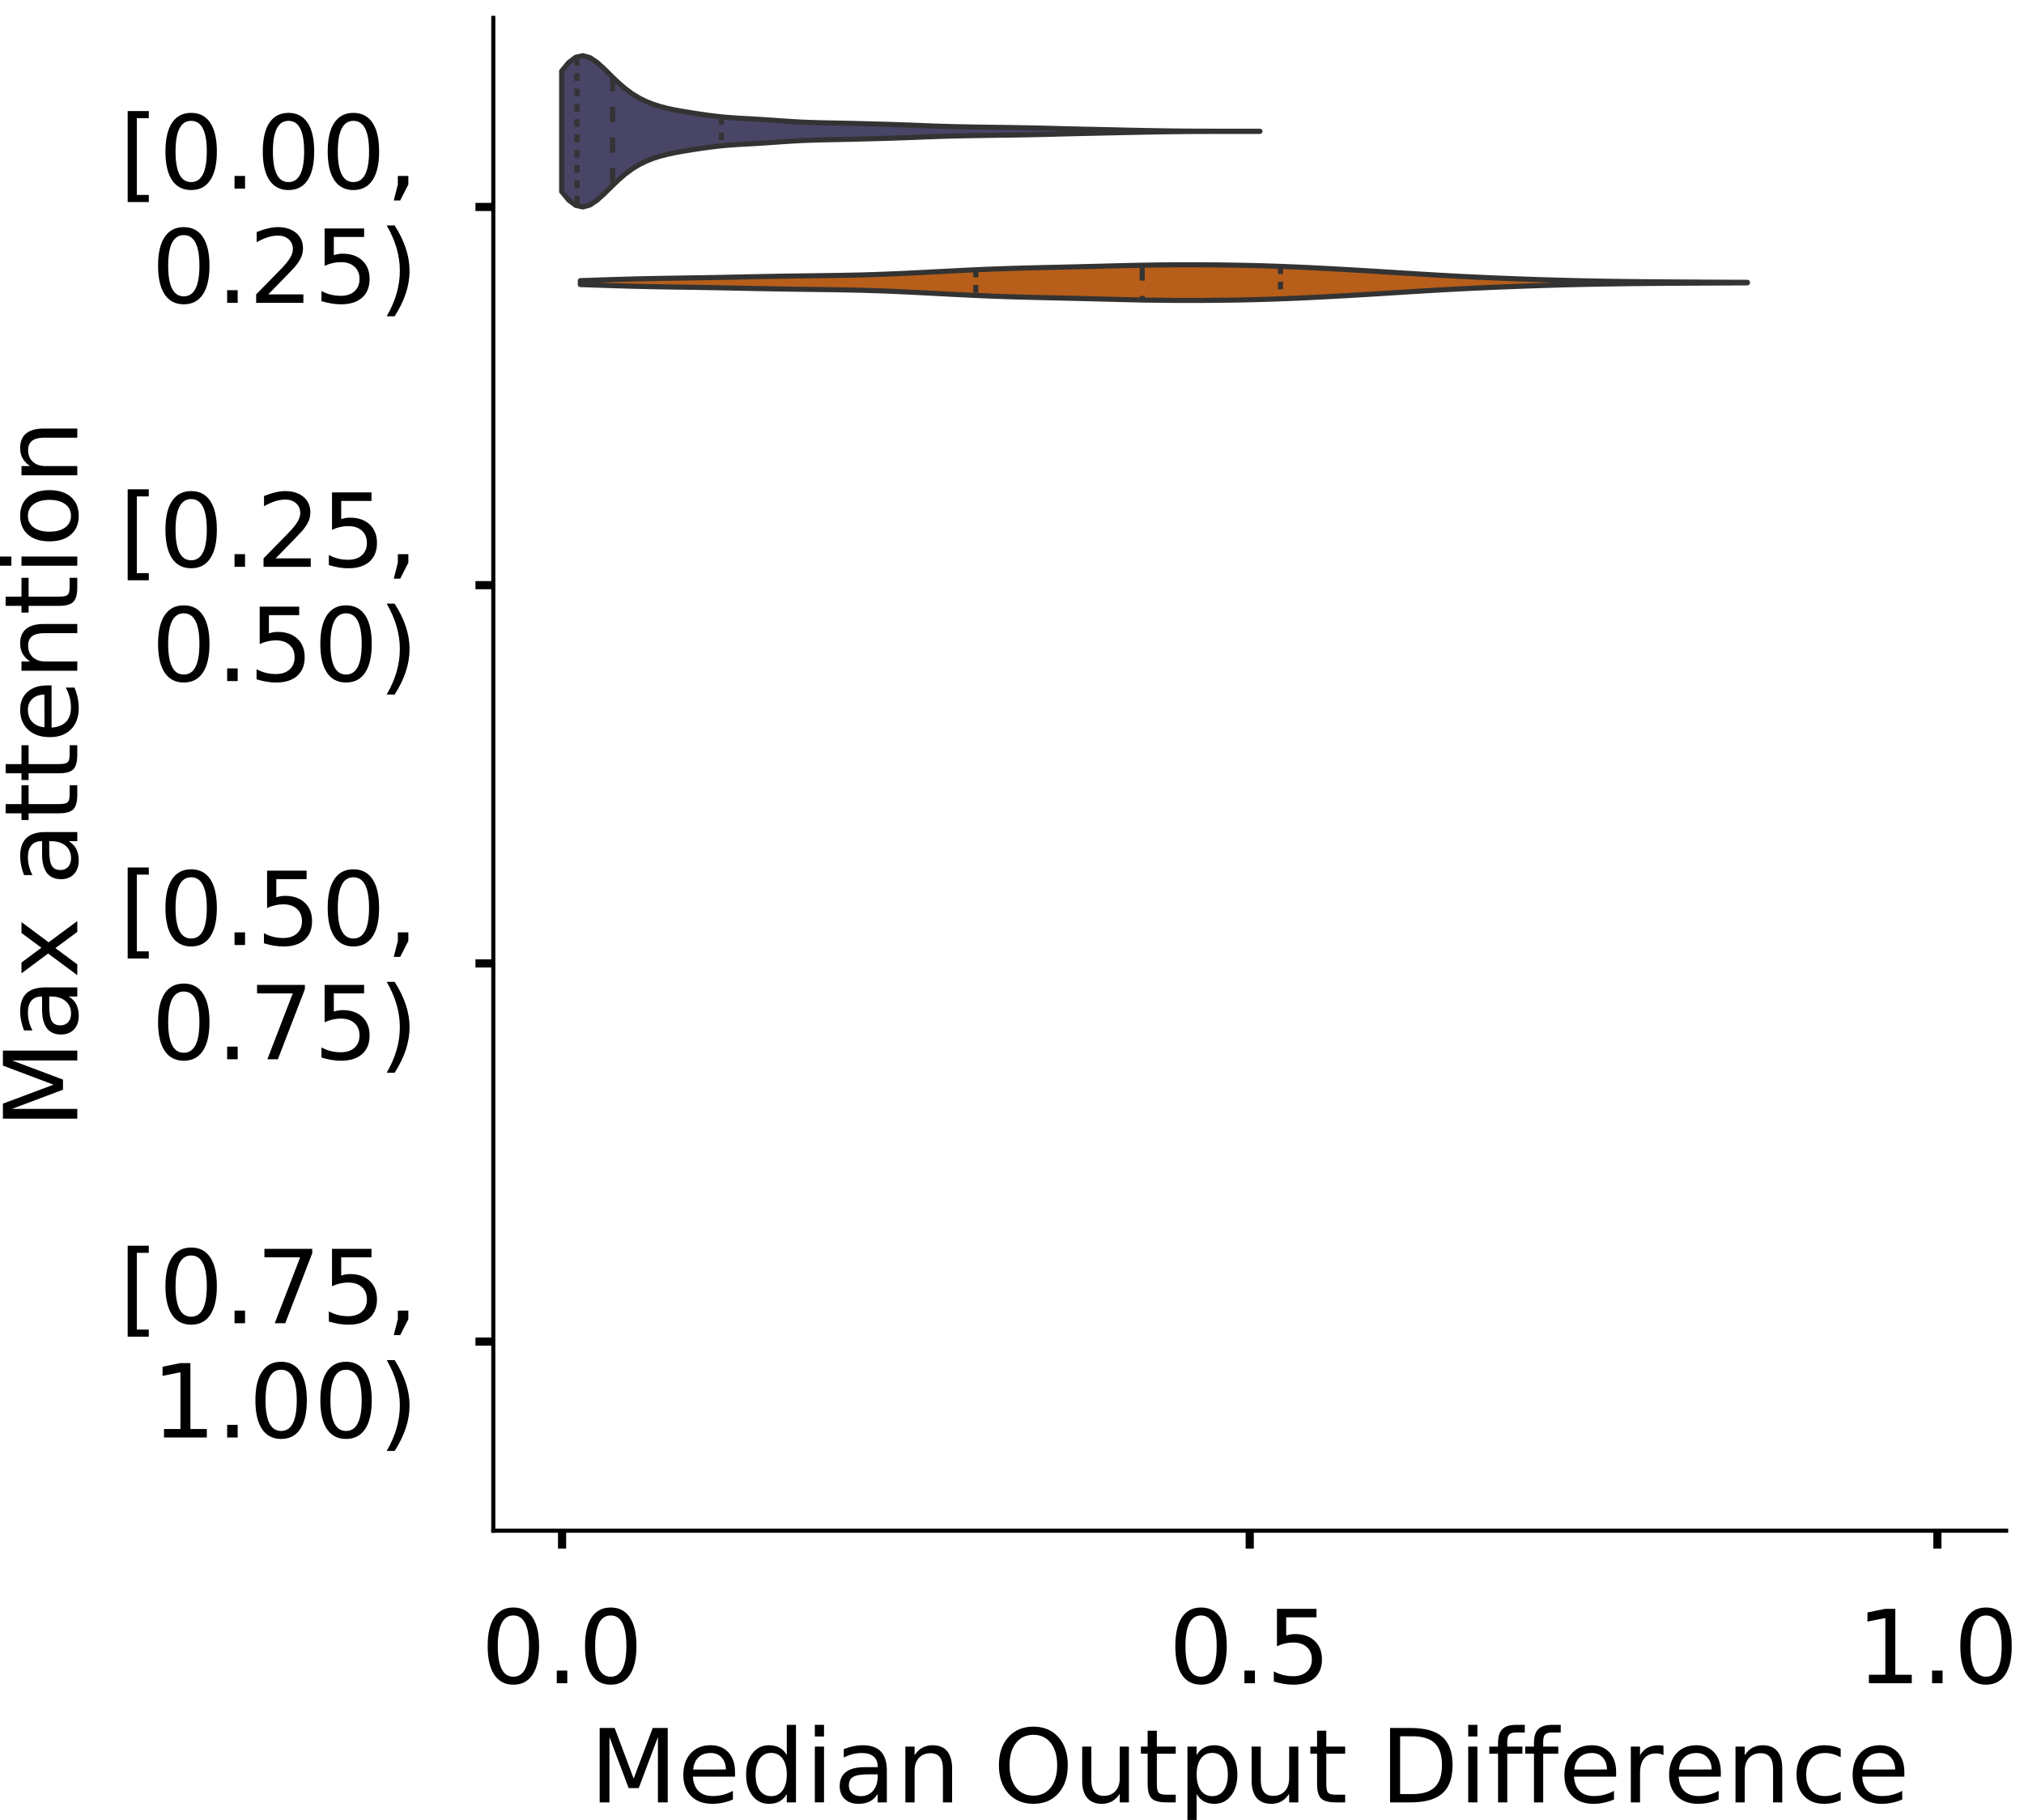 <?xml version="1.0" encoding="utf-8" standalone="no"?>
<!DOCTYPE svg PUBLIC "-//W3C//DTD SVG 1.1//EN"
  "http://www.w3.org/Graphics/SVG/1.1/DTD/svg11.dtd">
<!-- Created with matplotlib (https://matplotlib.org/) -->
<svg height="356.753pt" version="1.1" viewBox="0 0 396.753 356.753" width="396.753pt" xmlns="http://www.w3.org/2000/svg" xmlns:xlink="http://www.w3.org/1999/xlink">
 <defs>
  <style type="text/css">
*{stroke-linecap:butt;stroke-linejoin:round;}
  </style>
 </defs>
 <g id="figure_1">
  <g id="patch_1">
   <path d="M 0 356.753 
L 396.753 356.753 
L 396.753 0 
L 0 0 
z
" style="fill:#ffffff;"/>
  </g>
  <g id="axes_1">
   <g id="patch_2">
    <path d="M 96.7 300.053 
L 393.253 300.053 
L 393.253 3.5 
L 96.7 3.5 
z
" style="fill:#ffffff;"/>
   </g>
   <g id="PolyCollection_1">
    <defs>
     <path d="M 110.097 -319.211 
L 110.097 -342.813 
L 111.48 -344.487 
L 112.862 -345.529 
L 114.245 -345.839 
L 115.628 -345.46 
L 117.01 -344.542 
L 118.393 -343.295 
L 119.776 -341.925 
L 121.158 -340.592 
L 122.541 -339.394 
L 123.923 -338.372 
L 125.306 -337.529 
L 126.689 -336.848 
L 128.071 -336.302 
L 129.454 -335.865 
L 130.837 -335.511 
L 132.219 -335.218 
L 133.602 -334.963 
L 134.984 -334.732 
L 136.367 -334.514 
L 137.75 -334.307 
L 139.132 -334.115 
L 140.515 -333.945 
L 141.898 -333.803 
L 143.28 -333.687 
L 144.663 -333.594 
L 146.045 -333.515 
L 147.428 -333.439 
L 148.811 -333.359 
L 150.193 -333.271 
L 151.576 -333.176 
L 152.959 -333.078 
L 154.341 -332.983 
L 155.724 -332.897 
L 157.106 -332.824 
L 158.489 -332.765 
L 159.872 -332.72 
L 161.254 -332.685 
L 162.637 -332.656 
L 164.02 -332.629 
L 165.402 -332.601 
L 166.785 -332.57 
L 168.167 -332.536 
L 169.55 -332.499 
L 170.933 -332.462 
L 172.315 -332.424 
L 173.698 -332.385 
L 175.081 -332.344 
L 176.463 -332.299 
L 177.846 -332.251 
L 179.228 -332.199 
L 180.611 -332.144 
L 181.994 -332.09 
L 183.376 -332.038 
L 184.759 -331.991 
L 186.142 -331.951 
L 187.524 -331.917 
L 188.907 -331.889 
L 190.289 -331.864 
L 191.672 -331.842 
L 193.055 -331.821 
L 194.437 -331.801 
L 195.82 -331.782 
L 197.203 -331.762 
L 198.585 -331.742 
L 199.968 -331.72 
L 201.35 -331.696 
L 202.733 -331.668 
L 204.116 -331.637 
L 205.498 -331.603 
L 206.881 -331.568 
L 208.264 -331.532 
L 209.646 -331.497 
L 211.029 -331.464 
L 212.411 -331.432 
L 213.794 -331.401 
L 215.177 -331.371 
L 216.559 -331.341 
L 217.942 -331.31 
L 219.325 -331.279 
L 220.707 -331.248 
L 222.09 -331.218 
L 223.472 -331.189 
L 224.855 -331.162 
L 226.238 -331.136 
L 227.62 -331.113 
L 229.003 -331.092 
L 230.386 -331.074 
L 231.768 -331.06 
L 233.151 -331.049 
L 234.533 -331.041 
L 235.916 -331.037 
L 237.299 -331.035 
L 238.681 -331.034 
L 240.064 -331.034 
L 241.447 -331.034 
L 242.829 -331.033 
L 244.212 -331.031 
L 245.594 -331.029 
L 246.977 -331.027 
L 246.977 -330.997 
L 246.977 -330.997 
L 245.594 -330.994 
L 244.212 -330.992 
L 242.829 -330.991 
L 241.447 -330.99 
L 240.064 -330.99 
L 238.681 -330.99 
L 237.299 -330.989 
L 235.916 -330.987 
L 234.533 -330.982 
L 233.151 -330.975 
L 231.768 -330.964 
L 230.386 -330.949 
L 229.003 -330.931 
L 227.62 -330.911 
L 226.238 -330.887 
L 224.855 -330.862 
L 223.472 -330.834 
L 222.09 -330.805 
L 220.707 -330.775 
L 219.325 -330.744 
L 217.942 -330.714 
L 216.559 -330.683 
L 215.177 -330.653 
L 213.794 -330.622 
L 212.411 -330.592 
L 211.029 -330.56 
L 209.646 -330.527 
L 208.264 -330.492 
L 206.881 -330.456 
L 205.498 -330.421 
L 204.116 -330.387 
L 202.733 -330.356 
L 201.35 -330.328 
L 199.968 -330.303 
L 198.585 -330.282 
L 197.203 -330.262 
L 195.82 -330.242 
L 194.437 -330.223 
L 193.055 -330.203 
L 191.672 -330.182 
L 190.289 -330.159 
L 188.907 -330.135 
L 187.524 -330.107 
L 186.142 -330.073 
L 184.759 -330.033 
L 183.376 -329.986 
L 181.994 -329.934 
L 180.611 -329.88 
L 179.228 -329.825 
L 177.846 -329.773 
L 176.463 -329.724 
L 175.081 -329.68 
L 173.698 -329.639 
L 172.315 -329.6 
L 170.933 -329.562 
L 169.55 -329.524 
L 168.167 -329.488 
L 166.785 -329.454 
L 165.402 -329.423 
L 164.02 -329.395 
L 162.637 -329.368 
L 161.254 -329.339 
L 159.872 -329.304 
L 158.489 -329.259 
L 157.106 -329.2 
L 155.724 -329.126 
L 154.341 -329.04 
L 152.959 -328.945 
L 151.576 -328.848 
L 150.193 -328.753 
L 148.811 -328.665 
L 147.428 -328.585 
L 146.045 -328.509 
L 144.663 -328.429 
L 143.28 -328.336 
L 141.898 -328.221 
L 140.515 -328.078 
L 139.132 -327.908 
L 137.75 -327.717 
L 136.367 -327.51 
L 134.984 -327.292 
L 133.602 -327.061 
L 132.219 -326.806 
L 130.837 -326.512 
L 129.454 -326.159 
L 128.071 -325.722 
L 126.689 -325.176 
L 125.306 -324.494 
L 123.923 -323.652 
L 122.541 -322.63 
L 121.158 -321.431 
L 119.776 -320.098 
L 118.393 -318.728 
L 117.01 -317.482 
L 115.628 -316.564 
L 114.245 -316.184 
L 112.862 -316.495 
L 111.48 -317.537 
L 110.097 -319.211 
z
" id="m90afeb045a" style="stroke:#333333;"/>
    </defs>
    <g clip-path="url(#p979d946389)">
     <use style="fill:#484566;stroke:#333333;" x="0" xlink:href="#m90afeb045a" y="356.753"/>
    </g>
   </g>
   <g id="PolyCollection_2">
    <defs>
     <path d="M 113.761 -300.971 
L 113.761 -301.742 
L 116.072 -301.819 
L 118.382 -301.897 
L 120.693 -301.971 
L 123.004 -302.038 
L 125.315 -302.097 
L 127.626 -302.148 
L 129.936 -302.191 
L 132.247 -302.229 
L 134.558 -302.264 
L 136.869 -302.3 
L 139.18 -302.338 
L 141.49 -302.381 
L 143.801 -302.427 
L 146.112 -302.475 
L 148.423 -302.522 
L 150.734 -302.568 
L 153.045 -302.608 
L 155.355 -302.644 
L 157.666 -302.675 
L 159.977 -302.704 
L 162.288 -302.734 
L 164.599 -302.769 
L 166.909 -302.813 
L 169.22 -302.868 
L 171.531 -302.937 
L 173.842 -303.021 
L 176.153 -303.118 
L 178.463 -303.226 
L 180.774 -303.342 
L 183.085 -303.462 
L 185.396 -303.583 
L 187.707 -303.702 
L 190.017 -303.814 
L 192.328 -303.919 
L 194.639 -304.013 
L 196.95 -304.096 
L 199.261 -304.169 
L 201.572 -304.232 
L 203.882 -304.288 
L 206.193 -304.341 
L 208.504 -304.393 
L 210.815 -304.447 
L 213.126 -304.504 
L 215.436 -304.564 
L 217.747 -304.624 
L 220.058 -304.683 
L 222.369 -304.735 
L 224.68 -304.78 
L 226.99 -304.813 
L 229.301 -304.836 
L 231.612 -304.848 
L 233.923 -304.849 
L 236.234 -304.84 
L 238.544 -304.823 
L 240.855 -304.795 
L 243.166 -304.757 
L 245.477 -304.707 
L 247.788 -304.645 
L 250.099 -304.57 
L 252.409 -304.483 
L 254.72 -304.385 
L 257.031 -304.277 
L 259.342 -304.161 
L 261.653 -304.038 
L 263.963 -303.909 
L 266.274 -303.774 
L 268.585 -303.636 
L 270.896 -303.493 
L 273.207 -303.349 
L 275.517 -303.204 
L 277.828 -303.061 
L 280.139 -302.922 
L 282.45 -302.788 
L 284.761 -302.661 
L 287.072 -302.541 
L 289.382 -302.43 
L 291.693 -302.325 
L 294.004 -302.228 
L 296.315 -302.136 
L 298.626 -302.051 
L 300.936 -301.971 
L 303.247 -301.897 
L 305.558 -301.829 
L 307.869 -301.768 
L 310.18 -301.714 
L 312.49 -301.666 
L 314.801 -301.625 
L 317.112 -301.591 
L 319.423 -301.561 
L 321.734 -301.537 
L 324.044 -301.515 
L 326.355 -301.497 
L 328.666 -301.481 
L 330.977 -301.467 
L 333.288 -301.454 
L 335.599 -301.442 
L 337.909 -301.43 
L 340.22 -301.42 
L 342.531 -301.41 
L 342.531 -301.303 
L 342.531 -301.303 
L 340.22 -301.293 
L 337.909 -301.283 
L 335.599 -301.271 
L 333.288 -301.259 
L 330.977 -301.246 
L 328.666 -301.232 
L 326.355 -301.216 
L 324.044 -301.198 
L 321.734 -301.176 
L 319.423 -301.152 
L 317.112 -301.122 
L 314.801 -301.088 
L 312.49 -301.047 
L 310.18 -300.999 
L 307.869 -300.945 
L 305.558 -300.884 
L 303.247 -300.816 
L 300.936 -300.742 
L 298.626 -300.662 
L 296.315 -300.577 
L 294.004 -300.485 
L 291.693 -300.388 
L 289.382 -300.283 
L 287.072 -300.172 
L 284.761 -300.052 
L 282.45 -299.925 
L 280.139 -299.791 
L 277.828 -299.652 
L 275.517 -299.509 
L 273.207 -299.364 
L 270.896 -299.22 
L 268.585 -299.077 
L 266.274 -298.939 
L 263.963 -298.804 
L 261.653 -298.675 
L 259.342 -298.552 
L 257.031 -298.436 
L 254.72 -298.328 
L 252.409 -298.23 
L 250.099 -298.143 
L 247.788 -298.068 
L 245.477 -298.006 
L 243.166 -297.956 
L 240.855 -297.918 
L 238.544 -297.89 
L 236.234 -297.873 
L 233.923 -297.864 
L 231.612 -297.865 
L 229.301 -297.877 
L 226.99 -297.9 
L 224.68 -297.933 
L 222.369 -297.978 
L 220.058 -298.03 
L 217.747 -298.089 
L 215.436 -298.149 
L 213.126 -298.209 
L 210.815 -298.266 
L 208.504 -298.32 
L 206.193 -298.372 
L 203.882 -298.425 
L 201.572 -298.481 
L 199.261 -298.544 
L 196.95 -298.617 
L 194.639 -298.7 
L 192.328 -298.794 
L 190.017 -298.899 
L 187.707 -299.011 
L 185.396 -299.13 
L 183.085 -299.251 
L 180.774 -299.371 
L 178.463 -299.487 
L 176.153 -299.595 
L 173.842 -299.692 
L 171.531 -299.776 
L 169.22 -299.845 
L 166.909 -299.9 
L 164.599 -299.944 
L 162.288 -299.979 
L 159.977 -300.009 
L 157.666 -300.038 
L 155.355 -300.069 
L 153.045 -300.105 
L 150.734 -300.145 
L 148.423 -300.191 
L 146.112 -300.238 
L 143.801 -300.286 
L 141.49 -300.332 
L 139.18 -300.375 
L 136.869 -300.413 
L 134.558 -300.449 
L 132.247 -300.484 
L 129.936 -300.522 
L 127.626 -300.565 
L 125.315 -300.616 
L 123.004 -300.675 
L 120.693 -300.742 
L 118.382 -300.816 
L 116.072 -300.894 
L 113.761 -300.971 
z
" id="m04d0648376" style="stroke:#333333;"/>
    </defs>
    <g clip-path="url(#p979d946389)">
     <use style="fill:#b75e1a;stroke:#333333;" x="0" xlink:href="#m04d0648376" y="356.753"/>
    </g>
   </g>
   <g id="patch_3">
    <path clip-path="url(#p979d946389)" d="M 110.18 40.569 
L 110.18 40.569 
L 110.18 40.569 
L 110.18 40.569 
z
" style="fill:#484566;stroke:#333333;stroke-linejoin:miter;stroke-width:0.5;"/>
   </g>
   <g id="patch_4">
    <path clip-path="url(#p979d946389)" d="M 110.18 40.569 
L 110.18 40.569 
L 110.18 40.569 
L 110.18 40.569 
z
" style="fill:#b75e1a;stroke:#333333;stroke-linejoin:miter;stroke-width:0.5;"/>
   </g>
   <g id="matplotlib.axis_1">
    <g id="xtick_1">
     <g id="line2d_1">
      <defs>
       <path d="M 0 0 
L 0 3.5 
" id="mc513ba0333" style="stroke:#000000;stroke-width:1.6;"/>
      </defs>
      <g>
       <use style="stroke:#000000;stroke-width:1.6;" x="110.18" xlink:href="#mc513ba0333" y="300.053"/>
      </g>
     </g>
     <g id="text_1">
      <!-- 0.0 -->
      <defs>
       <path d="M 31.781 66.406 
Q 24.172 66.406 20.328 58.906 
Q 16.5 51.422 16.5 36.375 
Q 16.5 21.391 20.328 13.891 
Q 24.172 6.391 31.781 6.391 
Q 39.453 6.391 43.281 13.891 
Q 47.125 21.391 47.125 36.375 
Q 47.125 51.422 43.281 58.906 
Q 39.453 66.406 31.781 66.406 
z
M 31.781 74.219 
Q 44.047 74.219 50.516 64.516 
Q 56.984 54.828 56.984 36.375 
Q 56.984 17.969 50.516 8.266 
Q 44.047 -1.422 31.781 -1.422 
Q 19.531 -1.422 13.062 8.266 
Q 6.594 17.969 6.594 36.375 
Q 6.594 54.828 13.062 64.516 
Q 19.531 74.219 31.781 74.219 
z
" id="DejaVuSans-48"/>
       <path d="M 10.688 12.406 
L 21 12.406 
L 21 0 
L 10.688 0 
z
" id="DejaVuSans-46"/>
      </defs>
      <g transform="translate(94.277 329.95)scale(0.2 -0.2)">
       <use xlink:href="#DejaVuSans-48"/>
       <use x="63.623" xlink:href="#DejaVuSans-46"/>
       <use x="95.41" xlink:href="#DejaVuSans-48"/>
      </g>
     </g>
    </g>
    <g id="xtick_2">
     <g id="line2d_2">
      <g>
       <use style="stroke:#000000;stroke-width:1.6;" x="244.977" xlink:href="#mc513ba0333" y="300.053"/>
      </g>
     </g>
     <g id="text_2">
      <!-- 0.5 -->
      <defs>
       <path d="M 10.797 72.906 
L 49.516 72.906 
L 49.516 64.594 
L 19.828 64.594 
L 19.828 46.734 
Q 21.969 47.469 24.109 47.828 
Q 26.266 48.188 28.422 48.188 
Q 40.625 48.188 47.75 41.5 
Q 54.891 34.812 54.891 23.391 
Q 54.891 11.625 47.562 5.094 
Q 40.234 -1.422 26.906 -1.422 
Q 22.312 -1.422 17.547 -0.641 
Q 12.797 0.141 7.719 1.703 
L 7.719 11.625 
Q 12.109 9.234 16.797 8.062 
Q 21.484 6.891 26.703 6.891 
Q 35.156 6.891 40.078 11.328 
Q 45.016 15.766 45.016 23.391 
Q 45.016 31 40.078 35.438 
Q 35.156 39.891 26.703 39.891 
Q 22.75 39.891 18.812 39.016 
Q 14.891 38.141 10.797 36.281 
z
" id="DejaVuSans-53"/>
      </defs>
      <g transform="translate(229.074 329.95)scale(0.2 -0.2)">
       <use xlink:href="#DejaVuSans-48"/>
       <use x="63.623" xlink:href="#DejaVuSans-46"/>
       <use x="95.41" xlink:href="#DejaVuSans-53"/>
      </g>
     </g>
    </g>
    <g id="xtick_3">
     <g id="line2d_3">
      <g>
       <use style="stroke:#000000;stroke-width:1.6;" x="379.774" xlink:href="#mc513ba0333" y="300.053"/>
      </g>
     </g>
     <g id="text_3">
      <!-- 1.0 -->
      <defs>
       <path d="M 12.406 8.297 
L 28.516 8.297 
L 28.516 63.922 
L 10.984 60.406 
L 10.984 69.391 
L 28.422 72.906 
L 38.281 72.906 
L 38.281 8.297 
L 54.391 8.297 
L 54.391 0 
L 12.406 0 
z
" id="DejaVuSans-49"/>
      </defs>
      <g transform="translate(363.871 329.95)scale(0.2 -0.2)">
       <use xlink:href="#DejaVuSans-49"/>
       <use x="63.623" xlink:href="#DejaVuSans-46"/>
       <use x="95.41" xlink:href="#DejaVuSans-48"/>
      </g>
     </g>
    </g>
    <g id="text_4">
     <!-- Median Output Difference -->
     <defs>
      <path d="M 9.812 72.906 
L 24.516 72.906 
L 43.109 23.297 
L 61.812 72.906 
L 76.516 72.906 
L 76.516 0 
L 66.891 0 
L 66.891 64.016 
L 48.094 14.016 
L 38.188 14.016 
L 19.391 64.016 
L 19.391 0 
L 9.812 0 
z
" id="DejaVuSans-77"/>
      <path d="M 56.203 29.594 
L 56.203 25.203 
L 14.891 25.203 
Q 15.484 15.922 20.484 11.062 
Q 25.484 6.203 34.422 6.203 
Q 39.594 6.203 44.453 7.469 
Q 49.312 8.734 54.109 11.281 
L 54.109 2.781 
Q 49.266 0.734 44.188 -0.344 
Q 39.109 -1.422 33.891 -1.422 
Q 20.797 -1.422 13.156 6.188 
Q 5.516 13.812 5.516 26.812 
Q 5.516 40.234 12.766 48.109 
Q 20.016 56 32.328 56 
Q 43.359 56 49.781 48.891 
Q 56.203 41.797 56.203 29.594 
z
M 47.219 32.234 
Q 47.125 39.594 43.094 43.984 
Q 39.062 48.391 32.422 48.391 
Q 24.906 48.391 20.391 44.141 
Q 15.875 39.891 15.188 32.172 
z
" id="DejaVuSans-101"/>
      <path d="M 45.406 46.391 
L 45.406 75.984 
L 54.391 75.984 
L 54.391 0 
L 45.406 0 
L 45.406 8.203 
Q 42.578 3.328 38.25 0.953 
Q 33.938 -1.422 27.875 -1.422 
Q 17.969 -1.422 11.734 6.484 
Q 5.516 14.406 5.516 27.297 
Q 5.516 40.188 11.734 48.094 
Q 17.969 56 27.875 56 
Q 33.938 56 38.25 53.625 
Q 42.578 51.266 45.406 46.391 
z
M 14.797 27.297 
Q 14.797 17.391 18.875 11.75 
Q 22.953 6.109 30.078 6.109 
Q 37.203 6.109 41.297 11.75 
Q 45.406 17.391 45.406 27.297 
Q 45.406 37.203 41.297 42.844 
Q 37.203 48.484 30.078 48.484 
Q 22.953 48.484 18.875 42.844 
Q 14.797 37.203 14.797 27.297 
z
" id="DejaVuSans-100"/>
      <path d="M 9.422 54.688 
L 18.406 54.688 
L 18.406 0 
L 9.422 0 
z
M 9.422 75.984 
L 18.406 75.984 
L 18.406 64.594 
L 9.422 64.594 
z
" id="DejaVuSans-105"/>
      <path d="M 34.281 27.484 
Q 23.391 27.484 19.188 25 
Q 14.984 22.516 14.984 16.5 
Q 14.984 11.719 18.141 8.906 
Q 21.297 6.109 26.703 6.109 
Q 34.188 6.109 38.703 11.406 
Q 43.219 16.703 43.219 25.484 
L 43.219 27.484 
z
M 52.203 31.203 
L 52.203 0 
L 43.219 0 
L 43.219 8.297 
Q 40.141 3.328 35.547 0.953 
Q 30.953 -1.422 24.312 -1.422 
Q 15.922 -1.422 10.953 3.297 
Q 6 8.016 6 15.922 
Q 6 25.141 12.172 29.828 
Q 18.359 34.516 30.609 34.516 
L 43.219 34.516 
L 43.219 35.406 
Q 43.219 41.609 39.141 45 
Q 35.062 48.391 27.688 48.391 
Q 23 48.391 18.547 47.266 
Q 14.109 46.141 10.016 43.891 
L 10.016 52.203 
Q 14.938 54.109 19.578 55.047 
Q 24.219 56 28.609 56 
Q 40.484 56 46.344 49.844 
Q 52.203 43.703 52.203 31.203 
z
" id="DejaVuSans-97"/>
      <path d="M 54.891 33.016 
L 54.891 0 
L 45.906 0 
L 45.906 32.719 
Q 45.906 40.484 42.875 44.328 
Q 39.844 48.188 33.797 48.188 
Q 26.516 48.188 22.312 43.547 
Q 18.109 38.922 18.109 30.906 
L 18.109 0 
L 9.078 0 
L 9.078 54.688 
L 18.109 54.688 
L 18.109 46.188 
Q 21.344 51.125 25.703 53.562 
Q 30.078 56 35.797 56 
Q 45.219 56 50.047 50.172 
Q 54.891 44.344 54.891 33.016 
z
" id="DejaVuSans-110"/>
      <path id="DejaVuSans-32"/>
      <path d="M 39.406 66.219 
Q 28.656 66.219 22.328 58.203 
Q 16.016 50.203 16.016 36.375 
Q 16.016 22.609 22.328 14.594 
Q 28.656 6.594 39.406 6.594 
Q 50.141 6.594 56.422 14.594 
Q 62.703 22.609 62.703 36.375 
Q 62.703 50.203 56.422 58.203 
Q 50.141 66.219 39.406 66.219 
z
M 39.406 74.219 
Q 54.734 74.219 63.906 63.938 
Q 73.094 53.656 73.094 36.375 
Q 73.094 19.141 63.906 8.859 
Q 54.734 -1.422 39.406 -1.422 
Q 24.031 -1.422 14.812 8.828 
Q 5.609 19.094 5.609 36.375 
Q 5.609 53.656 14.812 63.938 
Q 24.031 74.219 39.406 74.219 
z
" id="DejaVuSans-79"/>
      <path d="M 8.5 21.578 
L 8.5 54.688 
L 17.484 54.688 
L 17.484 21.922 
Q 17.484 14.156 20.5 10.266 
Q 23.531 6.391 29.594 6.391 
Q 36.859 6.391 41.078 11.031 
Q 45.312 15.672 45.312 23.688 
L 45.312 54.688 
L 54.297 54.688 
L 54.297 0 
L 45.312 0 
L 45.312 8.406 
Q 42.047 3.422 37.719 1 
Q 33.406 -1.422 27.688 -1.422 
Q 18.266 -1.422 13.375 4.438 
Q 8.5 10.297 8.5 21.578 
z
M 31.109 56 
z
" id="DejaVuSans-117"/>
      <path d="M 18.312 70.219 
L 18.312 54.688 
L 36.812 54.688 
L 36.812 47.703 
L 18.312 47.703 
L 18.312 18.016 
Q 18.312 11.328 20.141 9.422 
Q 21.969 7.516 27.594 7.516 
L 36.812 7.516 
L 36.812 0 
L 27.594 0 
Q 17.188 0 13.234 3.875 
Q 9.281 7.766 9.281 18.016 
L 9.281 47.703 
L 2.688 47.703 
L 2.688 54.688 
L 9.281 54.688 
L 9.281 70.219 
z
" id="DejaVuSans-116"/>
      <path d="M 18.109 8.203 
L 18.109 -20.797 
L 9.078 -20.797 
L 9.078 54.688 
L 18.109 54.688 
L 18.109 46.391 
Q 20.953 51.266 25.266 53.625 
Q 29.594 56 35.594 56 
Q 45.562 56 51.781 48.094 
Q 58.016 40.188 58.016 27.297 
Q 58.016 14.406 51.781 6.484 
Q 45.562 -1.422 35.594 -1.422 
Q 29.594 -1.422 25.266 0.953 
Q 20.953 3.328 18.109 8.203 
z
M 48.688 27.297 
Q 48.688 37.203 44.609 42.844 
Q 40.531 48.484 33.406 48.484 
Q 26.266 48.484 22.188 42.844 
Q 18.109 37.203 18.109 27.297 
Q 18.109 17.391 22.188 11.75 
Q 26.266 6.109 33.406 6.109 
Q 40.531 6.109 44.609 11.75 
Q 48.688 17.391 48.688 27.297 
z
" id="DejaVuSans-112"/>
      <path d="M 19.672 64.797 
L 19.672 8.109 
L 31.594 8.109 
Q 46.688 8.109 53.688 14.938 
Q 60.688 21.781 60.688 36.531 
Q 60.688 51.172 53.688 57.984 
Q 46.688 64.797 31.594 64.797 
z
M 9.812 72.906 
L 30.078 72.906 
Q 51.266 72.906 61.172 64.094 
Q 71.094 55.281 71.094 36.531 
Q 71.094 17.672 61.125 8.828 
Q 51.172 0 30.078 0 
L 9.812 0 
z
" id="DejaVuSans-68"/>
      <path d="M 37.109 75.984 
L 37.109 68.5 
L 28.516 68.5 
Q 23.688 68.5 21.797 66.547 
Q 19.922 64.594 19.922 59.516 
L 19.922 54.688 
L 34.719 54.688 
L 34.719 47.703 
L 19.922 47.703 
L 19.922 0 
L 10.891 0 
L 10.891 47.703 
L 2.297 47.703 
L 2.297 54.688 
L 10.891 54.688 
L 10.891 58.5 
Q 10.891 67.625 15.141 71.797 
Q 19.391 75.984 28.609 75.984 
z
" id="DejaVuSans-102"/>
      <path d="M 41.109 46.297 
Q 39.594 47.172 37.812 47.578 
Q 36.031 48 33.891 48 
Q 26.266 48 22.188 43.047 
Q 18.109 38.094 18.109 28.812 
L 18.109 0 
L 9.078 0 
L 9.078 54.688 
L 18.109 54.688 
L 18.109 46.188 
Q 20.953 51.172 25.484 53.578 
Q 30.031 56 36.531 56 
Q 37.453 56 38.578 55.875 
Q 39.703 55.766 41.062 55.516 
z
" id="DejaVuSans-114"/>
      <path d="M 48.781 52.594 
L 48.781 44.188 
Q 44.969 46.297 41.141 47.344 
Q 37.312 48.391 33.406 48.391 
Q 24.656 48.391 19.812 42.844 
Q 14.984 37.312 14.984 27.297 
Q 14.984 17.281 19.812 11.734 
Q 24.656 6.203 33.406 6.203 
Q 37.312 6.203 41.141 7.25 
Q 44.969 8.297 48.781 10.406 
L 48.781 2.094 
Q 45.016 0.344 40.984 -0.531 
Q 36.969 -1.422 32.422 -1.422 
Q 20.062 -1.422 12.781 6.344 
Q 5.516 14.109 5.516 27.297 
Q 5.516 40.672 12.859 48.328 
Q 20.219 56 33.016 56 
Q 37.156 56 41.109 55.141 
Q 45.062 54.297 48.781 52.594 
z
" id="DejaVuSans-99"/>
     </defs>
     <g transform="translate(115.589 353.306)scale(0.2 -0.2)">
      <use xlink:href="#DejaVuSans-77"/>
      <use x="86.279" xlink:href="#DejaVuSans-101"/>
      <use x="147.803" xlink:href="#DejaVuSans-100"/>
      <use x="211.279" xlink:href="#DejaVuSans-105"/>
      <use x="239.062" xlink:href="#DejaVuSans-97"/>
      <use x="300.342" xlink:href="#DejaVuSans-110"/>
      <use x="363.721" xlink:href="#DejaVuSans-32"/>
      <use x="395.508" xlink:href="#DejaVuSans-79"/>
      <use x="474.219" xlink:href="#DejaVuSans-117"/>
      <use x="537.598" xlink:href="#DejaVuSans-116"/>
      <use x="576.807" xlink:href="#DejaVuSans-112"/>
      <use x="640.283" xlink:href="#DejaVuSans-117"/>
      <use x="703.662" xlink:href="#DejaVuSans-116"/>
      <use x="742.871" xlink:href="#DejaVuSans-32"/>
      <use x="774.658" xlink:href="#DejaVuSans-68"/>
      <use x="851.66" xlink:href="#DejaVuSans-105"/>
      <use x="879.443" xlink:href="#DejaVuSans-102"/>
      <use x="914.648" xlink:href="#DejaVuSans-102"/>
      <use x="949.854" xlink:href="#DejaVuSans-101"/>
      <use x="1011.377" xlink:href="#DejaVuSans-114"/>
      <use x="1052.459" xlink:href="#DejaVuSans-101"/>
      <use x="1113.982" xlink:href="#DejaVuSans-110"/>
      <use x="1177.361" xlink:href="#DejaVuSans-99"/>
      <use x="1232.342" xlink:href="#DejaVuSans-101"/>
     </g>
    </g>
   </g>
   <g id="matplotlib.axis_2">
    <g id="ytick_1">
     <g id="line2d_4">
      <defs>
       <path d="M 0 0 
L -3.5 0 
" id="ma00d10cda1" style="stroke:#000000;stroke-width:1.6;"/>
      </defs>
      <g>
       <use style="stroke:#000000;stroke-width:1.6;" x="96.7" xlink:href="#ma00d10cda1" y="40.569"/>
      </g>
     </g>
     <g id="text_5">
      <!-- [0.00, -->
      <defs>
       <path d="M 8.594 75.984 
L 29.297 75.984 
L 29.297 69 
L 17.578 69 
L 17.578 -6.203 
L 29.297 -6.203 
L 29.297 -13.188 
L 8.594 -13.188 
z
" id="DejaVuSans-91"/>
       <path d="M 11.719 12.406 
L 22.016 12.406 
L 22.016 4 
L 14.016 -11.625 
L 7.719 -11.625 
L 11.719 4 
z
" id="DejaVuSans-44"/>
      </defs>
      <g transform="translate(23.309 36.97)scale(0.2 -0.2)">
       <use xlink:href="#DejaVuSans-91"/>
       <use x="39.014" xlink:href="#DejaVuSans-48"/>
       <use x="102.637" xlink:href="#DejaVuSans-46"/>
       <use x="134.424" xlink:href="#DejaVuSans-48"/>
       <use x="198.047" xlink:href="#DejaVuSans-48"/>
       <use x="261.67" xlink:href="#DejaVuSans-44"/>
      </g>
      <!-- 0.25) -->
      <defs>
       <path d="M 19.188 8.297 
L 53.609 8.297 
L 53.609 0 
L 7.328 0 
L 7.328 8.297 
Q 12.938 14.109 22.625 23.891 
Q 32.328 33.688 34.812 36.531 
Q 39.547 41.844 41.422 45.531 
Q 43.312 49.219 43.312 52.781 
Q 43.312 58.594 39.234 62.25 
Q 35.156 65.922 28.609 65.922 
Q 23.969 65.922 18.812 64.312 
Q 13.672 62.703 7.812 59.422 
L 7.812 69.391 
Q 13.766 71.781 18.938 73 
Q 24.125 74.219 28.422 74.219 
Q 39.75 74.219 46.484 68.547 
Q 53.219 62.891 53.219 53.422 
Q 53.219 48.922 51.531 44.891 
Q 49.859 40.875 45.406 35.406 
Q 44.188 33.984 37.641 27.219 
Q 31.109 20.453 19.188 8.297 
z
" id="DejaVuSans-50"/>
       <path d="M 8.016 75.875 
L 15.828 75.875 
Q 23.141 64.359 26.781 53.312 
Q 30.422 42.281 30.422 31.391 
Q 30.422 20.453 26.781 9.375 
Q 23.141 -1.703 15.828 -13.188 
L 8.016 -13.188 
Q 14.5 -2 17.703 9.062 
Q 20.906 20.125 20.906 31.391 
Q 20.906 42.672 17.703 53.656 
Q 14.5 64.656 8.016 75.875 
z
" id="DejaVuSans-41"/>
      </defs>
      <g transform="translate(29.666 59.365)scale(0.2 -0.2)">
       <use xlink:href="#DejaVuSans-48"/>
       <use x="63.623" xlink:href="#DejaVuSans-46"/>
       <use x="95.41" xlink:href="#DejaVuSans-50"/>
       <use x="159.033" xlink:href="#DejaVuSans-53"/>
       <use x="222.656" xlink:href="#DejaVuSans-41"/>
      </g>
     </g>
    </g>
    <g id="ytick_2">
     <g id="line2d_5">
      <g>
       <use style="stroke:#000000;stroke-width:1.6;" x="96.7" xlink:href="#ma00d10cda1" y="114.707"/>
      </g>
     </g>
     <g id="text_6">
      <!-- [0.25, -->
      <g transform="translate(23.309 111.108)scale(0.2 -0.2)">
       <use xlink:href="#DejaVuSans-91"/>
       <use x="39.014" xlink:href="#DejaVuSans-48"/>
       <use x="102.637" xlink:href="#DejaVuSans-46"/>
       <use x="134.424" xlink:href="#DejaVuSans-50"/>
       <use x="198.047" xlink:href="#DejaVuSans-53"/>
       <use x="261.67" xlink:href="#DejaVuSans-44"/>
      </g>
      <!-- 0.50) -->
      <g transform="translate(29.666 133.504)scale(0.2 -0.2)">
       <use xlink:href="#DejaVuSans-48"/>
       <use x="63.623" xlink:href="#DejaVuSans-46"/>
       <use x="95.41" xlink:href="#DejaVuSans-53"/>
       <use x="159.033" xlink:href="#DejaVuSans-48"/>
       <use x="222.656" xlink:href="#DejaVuSans-41"/>
      </g>
     </g>
    </g>
    <g id="ytick_3">
     <g id="line2d_6">
      <g>
       <use style="stroke:#000000;stroke-width:1.6;" x="96.7" xlink:href="#ma00d10cda1" y="188.846"/>
      </g>
     </g>
     <g id="text_7">
      <!-- [0.50, -->
      <g transform="translate(23.309 185.246)scale(0.2 -0.2)">
       <use xlink:href="#DejaVuSans-91"/>
       <use x="39.014" xlink:href="#DejaVuSans-48"/>
       <use x="102.637" xlink:href="#DejaVuSans-46"/>
       <use x="134.424" xlink:href="#DejaVuSans-53"/>
       <use x="198.047" xlink:href="#DejaVuSans-48"/>
       <use x="261.67" xlink:href="#DejaVuSans-44"/>
      </g>
      <!-- 0.75) -->
      <defs>
       <path d="M 8.203 72.906 
L 55.078 72.906 
L 55.078 68.703 
L 28.609 0 
L 18.312 0 
L 43.219 64.594 
L 8.203 64.594 
z
" id="DejaVuSans-55"/>
      </defs>
      <g transform="translate(29.666 207.642)scale(0.2 -0.2)">
       <use xlink:href="#DejaVuSans-48"/>
       <use x="63.623" xlink:href="#DejaVuSans-46"/>
       <use x="95.41" xlink:href="#DejaVuSans-55"/>
       <use x="159.033" xlink:href="#DejaVuSans-53"/>
       <use x="222.656" xlink:href="#DejaVuSans-41"/>
      </g>
     </g>
    </g>
    <g id="ytick_4">
     <g id="line2d_7">
      <g>
       <use style="stroke:#000000;stroke-width:1.6;" x="96.7" xlink:href="#ma00d10cda1" y="262.984"/>
      </g>
     </g>
     <g id="text_8">
      <!-- [0.75, -->
      <g transform="translate(23.309 259.385)scale(0.2 -0.2)">
       <use xlink:href="#DejaVuSans-91"/>
       <use x="39.014" xlink:href="#DejaVuSans-48"/>
       <use x="102.637" xlink:href="#DejaVuSans-46"/>
       <use x="134.424" xlink:href="#DejaVuSans-55"/>
       <use x="198.047" xlink:href="#DejaVuSans-53"/>
       <use x="261.67" xlink:href="#DejaVuSans-44"/>
      </g>
      <!-- 1.00) -->
      <g transform="translate(29.666 281.78)scale(0.2 -0.2)">
       <use xlink:href="#DejaVuSans-49"/>
       <use x="63.623" xlink:href="#DejaVuSans-46"/>
       <use x="95.41" xlink:href="#DejaVuSans-48"/>
       <use x="159.033" xlink:href="#DejaVuSans-48"/>
       <use x="222.656" xlink:href="#DejaVuSans-41"/>
      </g>
     </g>
    </g>
    <g id="text_9">
     <!-- Max attention -->
     <defs>
      <path d="M 54.891 54.688 
L 35.109 28.078 
L 55.906 0 
L 45.312 0 
L 29.391 21.484 
L 13.484 0 
L 2.875 0 
L 24.125 28.609 
L 4.688 54.688 
L 15.281 54.688 
L 29.781 35.203 
L 44.281 54.688 
z
" id="DejaVuSans-120"/>
      <path d="M 30.609 48.391 
Q 23.391 48.391 19.188 42.75 
Q 14.984 37.109 14.984 27.297 
Q 14.984 17.484 19.156 11.844 
Q 23.344 6.203 30.609 6.203 
Q 37.797 6.203 41.984 11.859 
Q 46.188 17.531 46.188 27.297 
Q 46.188 37.016 41.984 42.703 
Q 37.797 48.391 30.609 48.391 
z
M 30.609 56 
Q 42.328 56 49.016 48.375 
Q 55.719 40.766 55.719 27.297 
Q 55.719 13.875 49.016 6.219 
Q 42.328 -1.422 30.609 -1.422 
Q 18.844 -1.422 12.172 6.219 
Q 5.516 13.875 5.516 27.297 
Q 5.516 40.766 12.172 48.375 
Q 18.844 56 30.609 56 
z
" id="DejaVuSans-111"/>
     </defs>
     <g transform="translate(15.15 221.244)rotate(-90)scale(0.2 -0.2)">
      <use xlink:href="#DejaVuSans-77"/>
      <use x="86.279" xlink:href="#DejaVuSans-97"/>
      <use x="147.559" xlink:href="#DejaVuSans-120"/>
      <use x="206.738" xlink:href="#DejaVuSans-32"/>
      <use x="238.525" xlink:href="#DejaVuSans-97"/>
      <use x="299.805" xlink:href="#DejaVuSans-116"/>
      <use x="339.014" xlink:href="#DejaVuSans-116"/>
      <use x="378.223" xlink:href="#DejaVuSans-101"/>
      <use x="439.746" xlink:href="#DejaVuSans-110"/>
      <use x="503.125" xlink:href="#DejaVuSans-116"/>
      <use x="542.334" xlink:href="#DejaVuSans-105"/>
      <use x="570.117" xlink:href="#DejaVuSans-111"/>
      <use x="631.299" xlink:href="#DejaVuSans-110"/>
     </g>
    </g>
   </g>
   <g id="line2d_8">
    <path clip-path="url(#p979d946389)" d="M 113.096 11.37 
L 113.096 40.113 
" style="fill:none;stroke:#333333;stroke-dasharray:1.5,1.5;stroke-dashoffset:0;"/>
   </g>
   <g id="line2d_9">
    <path clip-path="url(#p979d946389)" d="M 120.086 14.937 
L 120.086 36.546 
" style="fill:none;stroke:#333333;stroke-dasharray:3,3;stroke-dashoffset:0;"/>
   </g>
   <g id="line2d_10">
    <path clip-path="url(#p979d946389)" d="M 141.397 22.979 
L 141.397 28.504 
" style="fill:none;stroke:#333333;stroke-dasharray:1.5,1.5;stroke-dashoffset:0;"/>
   </g>
   <g id="line2d_11">
    <path clip-path="url(#p979d946389)" d="M 191.275 52.86 
L 191.275 57.934 
" style="fill:none;stroke:#333333;stroke-dasharray:1.5,1.5;stroke-dashoffset:0;"/>
   </g>
   <g id="line2d_12">
    <path clip-path="url(#p979d946389)" d="M 223.9 52.008 
L 223.9 58.786 
" style="fill:none;stroke:#333333;stroke-dasharray:3,3;stroke-dashoffset:0;"/>
   </g>
   <g id="line2d_13">
    <path clip-path="url(#p979d946389)" d="M 251.005 52.215 
L 251.005 58.578 
" style="fill:none;stroke:#333333;stroke-dasharray:1.5,1.5;stroke-dashoffset:0;"/>
   </g>
   <g id="patch_5">
    <path d="M 96.7 300.053 
L 96.7 3.5 
" style="fill:none;stroke:#000000;stroke-linecap:square;stroke-linejoin:miter;stroke-width:0.8;"/>
   </g>
   <g id="patch_6">
    <path d="M 96.7 300.053 
L 393.253 300.053 
" style="fill:none;stroke:#000000;stroke-linecap:square;stroke-linejoin:miter;stroke-width:0.8;"/>
   </g>
  </g>
 </g>
 <defs>
  <clipPath id="p979d946389">
   <rect height="296.553" width="296.553" x="96.7" y="3.5"/>
  </clipPath>
 </defs>
</svg>
